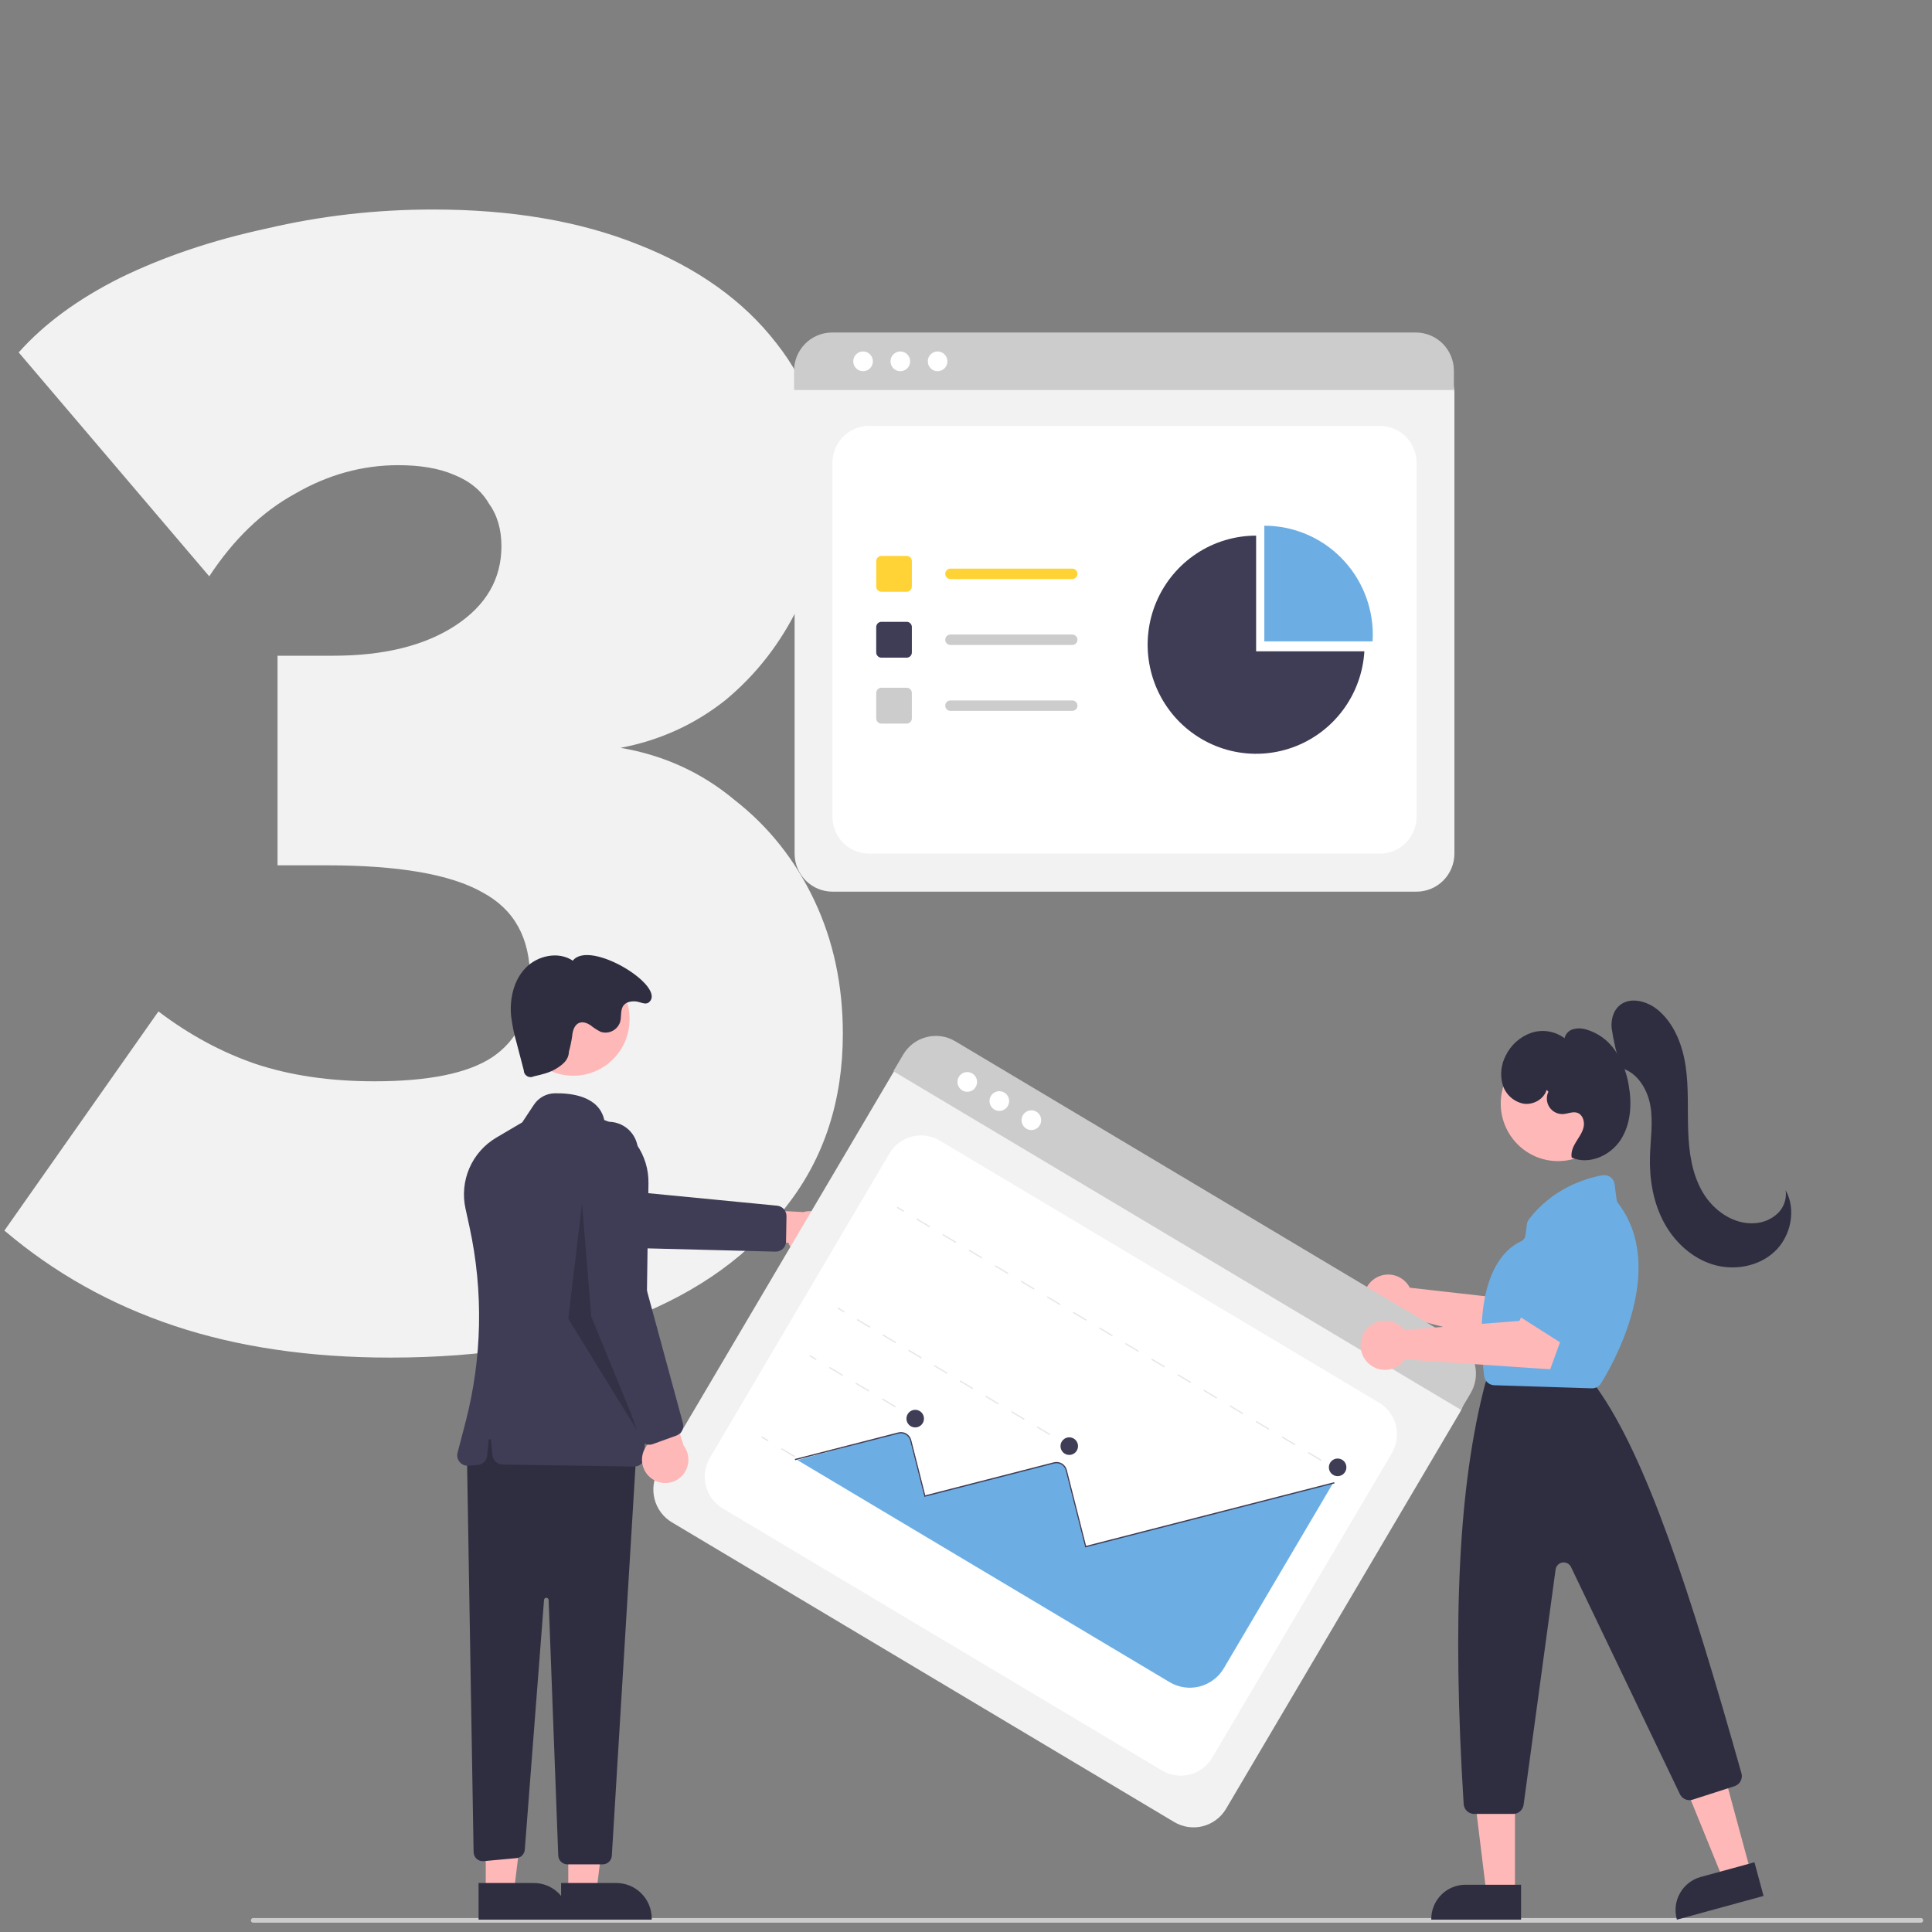 <svg width="146" height="146" viewBox="0 0 146 146" fill="none" xmlns="http://www.w3.org/2000/svg">
<rect x="0" y="0" width="146" height="146" fill="#808080" stroke="none"/>
<g clip-path="url(#clip0_349_205)">
<path d="M46.893 56.513C50.173 57.072 53.053 58.392 55.533 60.472C58.093 62.472 60.093 64.993 61.533 68.032C62.973 71.073 63.693 74.433 63.693 78.112C63.693 83.153 62.293 87.472 59.493 91.073C56.773 94.752 52.853 97.593 47.733 99.593C42.613 101.593 36.533 102.593 29.493 102.593C23.413 102.593 17.973 101.793 13.173 100.193C8.373 98.593 4.093 96.192 0.333 92.993L11.973 76.433C14.293 78.192 16.733 79.513 19.293 80.392C21.933 81.272 24.933 81.713 28.293 81.713C32.373 81.713 35.333 81.112 37.173 79.912C39.093 78.632 40.053 76.632 40.053 73.912C40.053 70.873 38.853 68.713 36.453 67.433C34.053 66.073 30.133 65.392 24.693 65.392H20.973V49.553H25.173C29.013 49.553 32.093 48.792 34.413 47.273C36.733 45.752 37.893 43.752 37.893 41.273C37.893 39.992 37.573 38.913 36.933 38.032C36.373 37.072 35.493 36.352 34.293 35.873C33.173 35.392 31.773 35.153 30.093 35.153C27.373 35.153 24.773 35.873 22.293 37.312C19.813 38.672 17.653 40.752 15.813 43.553L1.413 26.633C3.333 24.473 5.893 22.593 9.093 20.992C12.373 19.392 16.053 18.152 20.133 17.273C24.213 16.312 28.413 15.832 32.733 15.832C38.653 15.832 43.813 16.712 48.213 18.473C52.693 20.233 56.173 22.712 58.653 25.913C61.133 29.032 62.373 32.712 62.373 36.953C62.373 40.072 61.693 43.032 60.333 45.833C58.973 48.633 57.133 50.992 54.813 52.913C52.493 54.752 49.853 55.953 46.893 56.513Z" fill="#F2F2F2"/>
<path d="M107.051 67.382H62.906C62.148 67.381 61.421 67.078 60.886 66.539C60.35 66 60.048 65.27 60.047 64.508V29.64C60.048 29.081 60.269 28.546 60.661 28.151C61.054 27.756 61.586 27.534 62.142 27.534H107.779C108.344 27.534 108.885 27.76 109.285 28.162C109.684 28.564 109.909 29.108 109.909 29.676V64.508C109.908 65.27 109.607 66 109.071 66.539C108.535 67.078 107.809 67.381 107.051 67.382Z" fill="#F2F2F2"/>
<path d="M65.677 64.507H104.279C105.014 64.507 105.719 64.214 106.239 63.691C106.759 63.168 107.051 62.459 107.051 61.72V34.971C107.051 34.232 106.759 33.523 106.239 33C105.719 32.477 105.014 32.184 104.279 32.184H65.677C64.942 32.184 64.237 32.477 63.718 33C63.198 33.523 62.906 34.232 62.906 34.971V61.72C62.906 62.459 63.198 63.168 63.718 63.691C64.237 64.214 64.942 64.507 65.677 64.507Z" fill="white"/>
<path d="M109.87 29.475H60.007V28.012C60.008 27.247 60.311 26.514 60.849 25.973C61.387 25.433 62.116 25.129 62.876 25.128H107.001C107.761 25.129 108.49 25.433 109.028 25.973C109.566 26.514 109.868 27.247 109.87 28.012V29.475Z" fill="#CCCCCC"/>
<path d="M65.221 28.052C65.631 28.052 65.963 27.718 65.963 27.306C65.963 26.894 65.631 26.56 65.221 26.56C64.811 26.56 64.479 26.894 64.479 27.306C64.479 27.718 64.811 28.052 65.221 28.052Z" fill="white"/>
<path d="M68.037 28.052C68.447 28.052 68.779 27.718 68.779 27.306C68.779 26.894 68.447 26.56 68.037 26.56C67.627 26.56 67.295 26.894 67.295 27.306C67.295 27.718 67.627 28.052 68.037 28.052Z" fill="white"/>
<path d="M70.854 28.052C71.263 28.052 71.596 27.718 71.596 27.306C71.596 26.894 71.263 26.56 70.854 26.56C70.444 26.56 70.112 26.894 70.112 27.306C70.112 27.718 70.444 28.052 70.854 28.052Z" fill="white"/>
<path d="M68.518 44.719H66.606C66.503 44.719 66.403 44.677 66.33 44.603C66.257 44.53 66.215 44.43 66.215 44.326V42.403C66.215 42.299 66.257 42.199 66.33 42.125C66.403 42.051 66.503 42.01 66.606 42.01H68.518C68.622 42.01 68.721 42.051 68.794 42.125C68.868 42.199 68.909 42.299 68.909 42.403V44.326C68.909 44.43 68.868 44.53 68.794 44.603C68.721 44.677 68.622 44.719 68.518 44.719Z" fill="#FFD335"/>
<path d="M68.518 49.7H66.606C66.503 49.7 66.403 49.658 66.33 49.584C66.257 49.511 66.215 49.411 66.215 49.306V47.384C66.215 47.28 66.257 47.18 66.33 47.106C66.403 47.032 66.503 46.991 66.606 46.991H68.518C68.622 46.991 68.721 47.032 68.794 47.106C68.868 47.18 68.909 47.28 68.909 47.384V49.306C68.909 49.411 68.868 49.511 68.794 49.584C68.721 49.658 68.622 49.7 68.518 49.7Z" fill="#3F3D56"/>
<path d="M68.518 54.681H66.606C66.503 54.681 66.403 54.64 66.33 54.566C66.257 54.492 66.215 54.392 66.215 54.288V52.365C66.215 52.261 66.257 52.161 66.33 52.087C66.403 52.014 66.503 51.972 66.606 51.972H68.518C68.622 51.972 68.721 52.014 68.794 52.087C68.868 52.161 68.909 52.261 68.909 52.365V54.288C68.909 54.392 68.868 54.492 68.794 54.566C68.721 54.64 68.622 54.681 68.518 54.681Z" fill="#CCCCCC"/>
<path d="M81.031 43.758H71.82C71.717 43.758 71.617 43.716 71.544 43.642C71.471 43.569 71.43 43.469 71.43 43.364C71.43 43.26 71.471 43.16 71.544 43.087C71.617 43.013 71.717 42.971 71.82 42.971H81.031C81.083 42.971 81.134 42.981 81.181 43.001C81.229 43.021 81.272 43.05 81.308 43.086C81.345 43.123 81.374 43.166 81.393 43.214C81.413 43.261 81.423 43.313 81.423 43.364C81.423 43.416 81.413 43.467 81.393 43.515C81.374 43.563 81.345 43.606 81.308 43.643C81.272 43.679 81.229 43.708 81.181 43.728C81.134 43.748 81.083 43.758 81.031 43.758Z" fill="#FFD335"/>
<path d="M81.031 48.739H71.82C71.717 48.738 71.617 48.697 71.544 48.623C71.471 48.549 71.43 48.45 71.43 48.345C71.43 48.241 71.471 48.141 71.544 48.068C71.617 47.994 71.717 47.952 71.82 47.952H81.031C81.135 47.952 81.234 47.994 81.308 48.067C81.381 48.141 81.422 48.241 81.422 48.345C81.422 48.45 81.381 48.55 81.308 48.623C81.234 48.697 81.135 48.739 81.031 48.739Z" fill="#CCCCCC"/>
<path d="M81.031 53.72H71.82C71.717 53.72 71.617 53.678 71.544 53.605C71.471 53.531 71.43 53.431 71.43 53.327C71.43 53.223 71.471 53.123 71.544 53.049C71.617 52.975 71.717 52.934 71.82 52.934H81.031C81.083 52.934 81.134 52.944 81.181 52.963C81.229 52.983 81.272 53.012 81.308 53.048C81.345 53.085 81.374 53.128 81.393 53.176C81.413 53.224 81.423 53.275 81.423 53.327C81.423 53.379 81.413 53.43 81.393 53.477C81.374 53.525 81.345 53.569 81.308 53.605C81.272 53.642 81.229 53.671 81.181 53.69C81.134 53.71 81.083 53.72 81.031 53.72Z" fill="#CCCCCC"/>
<path d="M103.726 48.47C103.736 48.305 103.742 48.138 103.742 47.971C103.742 45.784 102.878 43.688 101.341 42.142C99.803 40.596 97.719 39.727 95.545 39.727V48.47H103.726Z" fill="#6CAEE4"/>
<path d="M94.924 49.22V40.477C93.324 40.477 91.759 40.948 90.422 41.832C89.085 42.715 88.034 43.973 87.399 45.45C86.764 46.927 86.573 48.559 86.85 50.144C87.126 51.729 87.858 53.197 88.954 54.369C90.051 55.541 91.464 56.364 93.021 56.738C94.577 57.111 96.208 57.019 97.713 56.471C99.217 55.924 100.529 54.945 101.488 53.657C102.446 52.368 103.008 50.826 103.105 49.22H94.924Z" fill="#3F3D56"/>
<path d="M145.167 145.294H19.124C19.08 145.294 19.038 145.275 19.007 145.243C18.976 145.21 18.958 145.166 18.958 145.12C18.958 145.073 18.976 145.029 19.007 144.996C19.038 144.964 19.08 144.945 19.124 144.945H145.167C145.211 144.945 145.254 144.964 145.285 144.996C145.316 145.029 145.333 145.073 145.333 145.12C145.333 145.166 145.316 145.21 145.285 145.243C145.254 145.275 145.211 145.294 145.167 145.294Z" fill="#CCCCCC"/>
<path d="M106.385 97.063C106.443 97.142 106.494 97.225 106.539 97.312L115.22 98.294L116.483 96.579L119.306 98.156L116.821 102.323L106.185 99.516C105.915 99.778 105.571 99.951 105.201 100.011C104.83 100.072 104.45 100.018 104.111 99.856C103.772 99.694 103.49 99.432 103.302 99.105C103.115 98.778 103.031 98.401 103.061 98.025C103.092 97.648 103.236 97.29 103.474 96.998C103.712 96.706 104.032 96.494 104.393 96.389C104.754 96.285 105.138 96.293 105.493 96.414C105.849 96.534 106.16 96.761 106.385 97.063Z" fill="#FFB8B8"/>
<path d="M62.09 94.809C61.87 94.939 61.625 95.018 61.372 95.043C61.118 95.067 60.862 95.035 60.623 94.949C60.383 94.863 60.164 94.725 59.983 94.545C59.802 94.365 59.662 94.147 59.574 93.907L53.385 94.037L55.099 91.3L60.714 91.596C61.125 91.474 61.566 91.507 61.955 91.689C62.343 91.872 62.651 92.192 62.821 92.588C62.99 92.984 63.01 93.428 62.875 93.838C62.74 94.247 62.461 94.593 62.09 94.809Z" fill="#FFB8B8"/>
<path d="M59.37 94.025C59.321 94.19 59.219 94.335 59.08 94.436C58.942 94.537 58.774 94.589 58.603 94.585L47.276 94.296L37.02 91.242C36.737 91.158 36.475 91.019 36.247 90.831C36.019 90.644 35.83 90.414 35.691 90.152C35.552 89.891 35.467 89.605 35.439 89.31C35.412 89.016 35.443 88.719 35.53 88.436C35.618 88.153 35.76 87.891 35.95 87.665C36.139 87.438 36.371 87.251 36.633 87.116C36.895 86.98 37.18 86.898 37.474 86.875C37.767 86.851 38.062 86.887 38.342 86.979L47.608 90.034L58.729 91.113C58.924 91.133 59.105 91.226 59.235 91.373C59.365 91.519 59.436 91.71 59.434 91.907L59.402 93.815C59.401 93.886 59.39 93.957 59.37 94.025Z" fill="#3F3D56"/>
<path d="M42.944 142.997L45.067 142.997L46.078 134.759L42.943 134.759L42.944 142.997Z" fill="#FFB8B8"/>
<path d="M42.402 142.299L46.584 142.299H46.584C46.934 142.299 47.281 142.369 47.605 142.503C47.928 142.638 48.222 142.835 48.469 143.084C48.717 143.333 48.913 143.629 49.047 143.954C49.181 144.279 49.25 144.628 49.25 144.98V145.067L42.402 145.067L42.402 142.299Z" fill="#2F2E41"/>
<path d="M36.708 142.997L38.831 142.997L39.842 134.759L36.707 134.759L36.708 142.997Z" fill="#FFB8B8"/>
<path d="M36.166 142.299L40.348 142.299H40.348C40.698 142.299 41.045 142.369 41.368 142.503C41.692 142.638 41.986 142.835 42.233 143.084C42.48 143.333 42.677 143.629 42.811 143.954C42.945 144.279 43.014 144.628 43.014 144.98V145.067L36.166 145.067L36.166 142.299Z" fill="#2F2E41"/>
<path d="M35.282 109.705L35.789 139.963C35.791 140.059 35.812 140.154 35.852 140.241C35.891 140.328 35.948 140.406 36.019 140.47C36.09 140.534 36.173 140.583 36.264 140.613C36.354 140.643 36.45 140.654 36.545 140.646L39.03 140.418C39.193 140.403 39.346 140.331 39.461 140.214C39.575 140.097 39.645 139.942 39.658 139.778L41.113 120.904C41.116 120.859 41.137 120.818 41.169 120.788C41.202 120.758 41.245 120.742 41.289 120.743C41.333 120.744 41.376 120.762 41.407 120.793C41.439 120.824 41.457 120.866 41.459 120.911L42.186 140.217C42.193 140.397 42.269 140.568 42.398 140.693C42.527 140.818 42.699 140.888 42.878 140.888H45.544C45.72 140.888 45.89 140.82 46.019 140.698C46.147 140.577 46.224 140.41 46.235 140.233L48.101 109.53L37.014 106.743L35.282 109.705Z" fill="#2F2E41"/>
<path d="M43.324 81.292C45.673 81.292 47.578 79.377 47.578 77.014C47.578 74.65 45.673 72.735 43.324 72.735C40.974 72.735 39.069 74.65 39.069 77.014C39.069 79.377 40.974 81.292 43.324 81.292Z" fill="#FFB8B8"/>
<path d="M47.938 110.826C47.934 110.826 47.93 110.826 47.926 110.826L37.977 110.672C37.786 110.669 37.602 110.596 37.461 110.466C37.321 110.335 37.232 110.158 37.213 109.966L37.101 108.834C37.099 108.812 37.089 108.792 37.073 108.778C37.057 108.763 37.036 108.755 37.014 108.755C36.993 108.755 36.972 108.763 36.956 108.778C36.94 108.792 36.93 108.812 36.928 108.834L36.812 110.004C36.794 110.187 36.712 110.358 36.581 110.486C36.45 110.615 36.279 110.693 36.096 110.707L35.393 110.762C35.269 110.771 35.145 110.751 35.03 110.702C34.916 110.654 34.814 110.578 34.735 110.482C34.655 110.386 34.599 110.273 34.572 110.151C34.545 110.029 34.548 109.902 34.579 109.781L35.184 107.46C36.437 102.636 36.538 97.582 35.479 92.712L35.178 91.335C34.951 90.307 35.055 89.234 35.474 88.269C35.894 87.304 36.607 86.498 37.511 85.967L39.465 84.815L40.352 83.478C40.523 83.22 40.754 83.007 41.025 82.858C41.296 82.708 41.598 82.627 41.907 82.62C43.144 82.593 45.265 82.821 45.664 84.639C46.652 84.979 47.507 85.624 48.107 86.483C48.707 87.342 49.021 88.37 49.004 89.42L48.717 110.053C48.714 110.259 48.631 110.456 48.485 110.6C48.339 110.745 48.143 110.826 47.938 110.826Z" fill="#3F3D56"/>
<path d="M42.991 79.48C42.973 80.084 42.556 80.434 42.043 80.751C41.531 81.068 40.931 81.205 40.344 81.338C40.265 81.38 40.177 81.401 40.088 81.399C39.998 81.396 39.911 81.371 39.835 81.325C39.758 81.279 39.694 81.214 39.65 81.136C39.605 81.058 39.582 80.97 39.581 80.88L39.043 78.821C38.852 78.163 38.714 77.491 38.628 76.811C38.498 75.503 38.807 74.096 39.715 73.15C40.623 72.204 42.197 71.868 43.285 72.597C44.576 70.938 50.478 74.602 49.022 75.756C48.763 75.961 48.367 75.701 48.039 75.676C47.71 75.651 47.341 75.709 47.133 75.966C46.86 76.301 46.979 76.8 46.866 77.218C46.82 77.365 46.745 77.502 46.645 77.62C46.546 77.737 46.425 77.834 46.288 77.905C46.152 77.975 46.002 78.018 45.849 78.03C45.696 78.042 45.542 78.024 45.397 77.976C45.125 77.841 44.869 77.676 44.634 77.483C44.382 77.314 44.064 77.189 43.78 77.296C43.406 77.436 43.273 77.897 43.239 78.297C43.182 78.696 43.099 79.091 42.991 79.48Z" fill="#2F2E41"/>
<path opacity="0.2" d="M43.984 90.947L44.677 99.483L48.315 108.368L42.945 99.658L43.984 90.947Z" fill="black"/>
<path d="M88.738 137.692L50.772 115.04C50.12 114.651 49.649 114.017 49.462 113.279C49.274 112.54 49.386 111.757 49.772 111.101L67.463 81.114C67.746 80.634 68.208 80.287 68.746 80.148C69.284 80.01 69.854 80.093 70.332 80.377L109.582 103.794C110.067 104.084 110.418 104.557 110.558 105.107C110.698 105.657 110.615 106.241 110.327 106.73L92.655 136.686C92.267 137.341 91.637 137.815 90.903 138.003C90.169 138.192 89.39 138.08 88.738 137.692Z" fill="#F2F2F2"/>
<path d="M54.614 113.99L87.813 133.797C88.445 134.174 89.2 134.283 89.912 134.101C90.625 133.918 91.236 133.458 91.611 132.822L105.182 109.817C105.557 109.181 105.666 108.422 105.484 107.705C105.302 106.989 104.845 106.375 104.213 105.998L71.014 86.19C70.381 85.813 69.626 85.704 68.914 85.887C68.202 86.07 67.591 86.53 67.216 87.165L53.644 110.171C53.269 110.806 53.16 111.566 53.342 112.282C53.524 112.998 53.981 113.613 54.614 113.99Z" fill="white"/>
<path d="M110.395 106.536L67.511 80.951L68.254 79.693C68.643 79.036 69.275 78.561 70.012 78.372C70.749 78.183 71.53 78.296 72.184 78.685L110.133 101.326C110.786 101.717 111.259 102.352 111.448 103.093C111.636 103.834 111.524 104.619 111.137 105.278L110.395 106.536Z" fill="#CCCCCC"/>
<path d="M73.096 82.507C73.505 82.507 73.838 82.173 73.838 81.761C73.838 81.349 73.505 81.015 73.096 81.015C72.686 81.015 72.354 81.349 72.354 81.761C72.354 82.173 72.686 82.507 73.096 82.507Z" fill="white"/>
<path d="M75.518 83.952C75.928 83.952 76.26 83.618 76.26 83.206C76.26 82.794 75.928 82.46 75.518 82.46C75.108 82.46 74.776 82.794 74.776 83.206C74.776 83.618 75.108 83.952 75.518 83.952Z" fill="white"/>
<path d="M77.94 85.398C78.35 85.398 78.682 85.064 78.682 84.651C78.682 84.239 78.35 83.905 77.94 83.905C77.53 83.905 77.198 84.239 77.198 84.651C77.198 85.064 77.53 85.398 77.94 85.398Z" fill="white"/>
<path d="M100.853 110.904L100.805 110.985L101.293 111.277L101.341 111.195L100.853 110.904Z" fill="#E6E6E6"/>
<path d="M99.819 110.397L98.833 109.809L98.881 109.727L99.867 110.315L99.819 110.397ZM97.847 109.221L96.861 108.632L96.909 108.55L97.895 109.139L97.847 109.221ZM95.875 108.044L94.889 107.456L94.937 107.374L95.923 107.962L95.875 108.044ZM93.903 106.867L92.917 106.279L92.965 106.197L93.951 106.786L93.903 106.867ZM91.93 105.691L90.945 105.102L90.993 105.021L91.979 105.609L91.93 105.691ZM89.958 104.514L88.972 103.926L89.021 103.844L90.007 104.432L89.958 104.514ZM87.986 103.338L87 102.749L87.049 102.667L88.035 103.256L87.986 103.338ZM86.014 102.161L85.028 101.573L85.076 101.491L86.062 102.079L86.014 102.161ZM84.042 100.984L83.056 100.396L83.104 100.314L84.09 100.903L84.042 100.984ZM82.07 99.808L81.084 99.219L81.132 99.138L82.118 99.726L82.07 99.808ZM80.098 98.631L79.112 98.043L79.16 97.961L80.146 98.549L80.098 98.631ZM78.126 97.455L77.14 96.866L77.188 96.784L78.174 97.373L78.126 97.455ZM76.154 96.278L75.168 95.69L75.216 95.608L76.202 96.196L76.154 96.278ZM74.181 95.101L73.195 94.513L73.244 94.431L74.23 95.02L74.181 95.101ZM72.209 93.925L71.223 93.337L71.272 93.255L72.258 93.843L72.209 93.925ZM70.237 92.748L69.251 92.16L69.299 92.078L70.286 92.666L70.237 92.748Z" fill="#E6E6E6"/>
<path d="M67.825 91.198L67.777 91.28L68.265 91.572L68.314 91.49L67.825 91.198Z" fill="#E6E6E6"/>
<path d="M80.339 108.95L80.291 109.032L80.779 109.323L80.827 109.242L80.339 108.95Z" fill="#E6E6E6"/>
<path d="M79.319 108.453L78.348 107.873L78.396 107.792L79.368 108.371L79.319 108.453ZM77.376 107.294L76.405 106.714L76.453 106.632L77.425 107.212L77.376 107.294ZM75.434 106.135L74.462 105.555L74.511 105.473L75.482 106.053L75.434 106.135ZM73.491 104.976L72.519 104.396L72.568 104.314L73.539 104.894L73.491 104.976ZM71.548 103.816L70.577 103.237L70.625 103.155L71.596 103.735L71.548 103.816ZM69.605 102.657L68.634 102.078L68.682 101.996L69.653 102.576L69.605 102.657ZM67.662 101.498L66.691 100.919L66.739 100.837L67.711 101.416L67.662 101.498ZM65.72 100.339L64.748 99.76L64.796 99.678L65.768 100.257L65.72 100.339Z" fill="#E6E6E6"/>
<path d="M63.337 98.807L63.289 98.889L63.777 99.18L63.825 99.098L63.337 98.807Z" fill="#E6E6E6"/>
<path d="M68.698 106.872L68.649 106.954L69.138 107.245L69.186 107.163L68.698 106.872Z" fill="#E6E6E6"/>
<path d="M67.65 106.357L66.65 105.761L66.699 105.679L67.698 106.275L67.65 106.357ZM65.651 105.165L64.652 104.568L64.7 104.487L65.699 105.083L65.651 105.165ZM63.652 103.972L62.653 103.376L62.701 103.294L63.7 103.89L63.652 103.972Z" fill="#E6E6E6"/>
<path d="M61.214 102.406L61.165 102.488L61.653 102.779L61.702 102.698L61.214 102.406Z" fill="#E6E6E6"/>
<path d="M65.074 113.014L65.025 113.096L65.514 113.387L65.562 113.306L65.074 113.014Z" fill="#E6E6E6"/>
<path d="M64.026 112.5L63.027 111.903L63.075 111.822L64.074 112.418L64.026 112.5ZM62.027 111.307L61.028 110.711L61.076 110.629L62.075 111.225L62.027 111.307ZM60.028 110.115L59.029 109.518L59.077 109.437L60.077 110.033L60.028 110.115Z" fill="#E6E6E6"/>
<path d="M57.59 108.55L57.541 108.631L58.029 108.923L58.078 108.841L57.59 108.55Z" fill="#E6E6E6"/>
<path d="M60.256 110.336L88.39 127.121C89.072 127.527 89.886 127.644 90.653 127.447C91.421 127.25 92.079 126.755 92.484 126.07L100.704 112.136L100.648 112.104L81.997 116.892L80.52 111.074C80.493 110.967 80.441 110.867 80.369 110.783C80.298 110.698 80.207 110.632 80.106 110.589C79.951 110.526 79.779 110.516 79.618 110.561L69.844 113.07L68.764 108.816C68.74 108.725 68.699 108.638 68.643 108.562C68.587 108.487 68.516 108.423 68.435 108.374C68.354 108.326 68.264 108.294 68.171 108.281C68.078 108.267 67.983 108.272 67.891 108.296C67.825 108.313 61.465 110.008 60.256 110.336Z" fill="#6CAEE4"/>
<path d="M60.088 110.346L60.065 110.254L67.886 108.246C68.093 108.193 68.311 108.225 68.495 108.334C68.678 108.444 68.811 108.622 68.864 108.83L69.922 112.999L79.642 110.504C79.848 110.451 80.067 110.483 80.251 110.592C80.434 110.702 80.567 110.88 80.62 111.087L82.075 116.821L100.823 112.008L100.846 112.1L82.007 116.937L80.528 111.111C80.505 111.02 80.464 110.935 80.409 110.86C80.353 110.785 80.283 110.722 80.203 110.674C80.122 110.626 80.034 110.595 79.942 110.581C79.849 110.568 79.755 110.573 79.665 110.596L69.854 113.115L68.772 108.853C68.725 108.67 68.608 108.513 68.447 108.416C68.285 108.32 68.092 108.292 67.909 108.338L60.088 110.346Z" fill="#3F3D56"/>
<path d="M69.162 107.87C69.527 107.87 69.824 107.572 69.824 107.204C69.824 106.836 69.527 106.538 69.162 106.538C68.796 106.538 68.499 106.836 68.499 107.204C68.499 107.572 68.796 107.87 69.162 107.87Z" fill="#3F3D56"/>
<path d="M80.803 109.949C81.169 109.949 81.465 109.651 81.465 109.283C81.465 108.915 81.169 108.617 80.803 108.617C80.437 108.617 80.141 108.915 80.141 109.283C80.141 109.651 80.437 109.949 80.803 109.949Z" fill="#3F3D56"/>
<path d="M101.084 111.552C101.45 111.552 101.747 111.254 101.747 110.886C101.747 110.518 101.45 110.22 101.084 110.22C100.719 110.22 100.422 110.518 100.422 110.886C100.422 111.254 100.719 111.552 101.084 111.552Z" fill="#3F3D56"/>
<path d="M49.166 111.676C48.967 111.516 48.806 111.314 48.694 111.084C48.581 110.854 48.52 110.603 48.515 110.346C48.51 110.09 48.56 109.836 48.663 109.602C48.766 109.368 48.919 109.159 49.111 108.991L46.793 103.218L49.946 103.859L51.664 109.242C51.924 109.585 52.05 110.012 52.018 110.442C51.986 110.872 51.798 111.275 51.49 111.575C51.182 111.875 50.775 112.051 50.347 112.07C49.919 112.088 49.498 111.948 49.166 111.676Z" fill="#FFB8B8"/>
<path d="M49.127 109.175C48.956 109.188 48.786 109.143 48.643 109.049C48.5 108.955 48.392 108.815 48.335 108.653L44.583 97.901L43.781 87.175C43.759 86.88 43.795 86.583 43.889 86.302C43.981 86.021 44.129 85.762 44.322 85.539C44.516 85.316 44.752 85.134 45.016 85.003C45.28 84.872 45.567 84.796 45.861 84.778C46.155 84.76 46.449 84.801 46.727 84.899C47.005 84.996 47.261 85.148 47.48 85.346C47.699 85.544 47.876 85.784 48.002 86.051C48.128 86.319 48.2 86.609 48.214 86.904L48.663 96.701L51.607 107.54C51.658 107.73 51.636 107.932 51.546 108.107C51.455 108.282 51.303 108.416 51.119 108.484L49.334 109.131C49.268 109.155 49.198 109.17 49.127 109.175Z" fill="#3F3D56"/>
<path d="M118.689 99.648C118.619 99.617 118.554 99.577 118.496 99.527L115.007 96.571C114.923 96.5 114.855 96.412 114.806 96.314C114.758 96.215 114.73 96.107 114.726 95.996C114.721 95.886 114.739 95.776 114.778 95.674C114.818 95.571 114.879 95.477 114.956 95.399L118.122 92.202C118.255 92.067 118.432 91.984 118.62 91.969C118.809 91.954 118.997 92.007 119.149 92.12L121.544 93.868C121.693 93.978 121.8 94.136 121.846 94.316C121.891 94.496 121.873 94.686 121.794 94.854L119.723 99.258C119.635 99.445 119.478 99.591 119.285 99.664C119.092 99.737 118.878 99.731 118.689 99.648Z" fill="#6CAEE4"/>
<path d="M132.298 141.451L130.214 142.022L127.035 134.21L130.111 133.369L132.298 141.451Z" fill="#FFB8B8"/>
<path d="M128.521 141.842L132.582 140.731L133.271 143.275L126.722 145.067L126.71 145.025C126.531 144.361 126.62 143.653 126.96 143.056C127.3 142.459 127.861 142.022 128.521 141.842Z" fill="#2F2E41"/>
<path d="M114.484 143.05L112.324 143.05L111.297 134.673L114.484 134.674L114.484 143.05Z" fill="#FFB8B8"/>
<path d="M110.738 142.43H114.946V145.067H108.159V145.023C108.159 144.335 108.431 143.676 108.915 143.189C109.398 142.703 110.054 142.43 110.738 142.43Z" fill="#2F2E41"/>
<path d="M117.737 87.743C120.126 87.743 122.063 85.795 122.063 83.392C122.063 80.989 120.126 79.041 117.737 79.041C115.347 79.041 113.41 80.989 113.41 83.392C113.41 85.795 115.347 87.743 117.737 87.743Z" fill="#FFB8B8"/>
<path d="M114.351 137.078H111.4C111.199 137.078 111.005 137 110.857 136.861C110.71 136.722 110.621 136.533 110.608 136.33C109.729 122.272 110.243 112.187 112.227 104.594C112.236 104.561 112.247 104.529 112.259 104.497L112.417 104.099C112.476 103.951 112.577 103.824 112.708 103.735C112.84 103.645 112.995 103.598 113.153 103.598H119.222C119.336 103.598 119.449 103.623 119.553 103.671C119.657 103.719 119.749 103.789 119.824 103.876L120.648 104.844C120.664 104.863 120.679 104.882 120.694 104.902C124.411 110.115 127.742 120.305 131.599 134.003C131.656 134.202 131.634 134.415 131.536 134.598C131.439 134.78 131.275 134.917 131.078 134.98L127.907 136.001C127.725 136.058 127.528 136.048 127.353 135.972C127.177 135.897 127.035 135.76 126.951 135.587L118.721 118.421C118.664 118.301 118.569 118.203 118.452 118.141C118.334 118.079 118.2 118.057 118.07 118.078C117.939 118.099 117.818 118.161 117.725 118.257C117.633 118.352 117.573 118.474 117.555 118.606L115.137 136.389C115.11 136.58 115.016 136.754 114.872 136.881C114.728 137.007 114.543 137.077 114.351 137.078Z" fill="#2F2E41"/>
<path d="M120.315 104.914C120.307 104.914 120.299 104.914 120.29 104.914L112.919 104.68C112.729 104.674 112.548 104.601 112.408 104.472C112.268 104.343 112.179 104.169 112.157 103.979C111.222 96.372 113.785 94.335 114.93 93.812C115.026 93.768 115.109 93.701 115.171 93.615C115.233 93.53 115.272 93.43 115.285 93.326L115.384 92.528C115.4 92.388 115.455 92.254 115.54 92.141C117.336 89.802 119.788 89.053 121.089 88.815C121.195 88.796 121.303 88.798 121.408 88.823C121.512 88.847 121.611 88.892 121.697 88.956C121.784 89.02 121.857 89.101 121.911 89.194C121.966 89.287 122.001 89.39 122.014 89.497L122.163 90.642C122.178 90.751 122.221 90.854 122.288 90.941C126.033 95.864 121.861 103.133 120.987 104.541C120.916 104.655 120.817 104.749 120.699 104.814C120.582 104.88 120.45 104.914 120.315 104.914Z" fill="#6CAEE4"/>
<path d="M122.497 80.686C122.176 79.707 121.938 78.701 121.788 77.681C121.741 77.087 121.892 76.448 122.322 76.038C123.127 75.271 124.495 75.636 125.337 76.362C126.554 77.411 127.161 79.024 127.39 80.619C127.619 82.214 127.518 83.836 127.574 85.447C127.629 87.058 127.858 88.715 128.675 90.102C129.491 91.489 131.007 92.553 132.605 92.435C133.251 92.4 133.863 92.139 134.337 91.697C134.57 91.475 134.746 91.199 134.851 90.894C134.956 90.589 134.986 90.263 134.94 89.944C135.757 91.415 135.343 93.409 134.124 94.566C132.906 95.722 131.031 96.049 129.429 95.555C127.827 95.061 126.508 93.823 125.721 92.336C124.933 90.849 124.644 89.13 124.686 87.446C124.718 86.152 124.937 84.848 124.72 83.572C124.502 82.297 123.709 81.002 122.457 80.702L122.497 80.686Z" fill="#2F2E41"/>
<path d="M116.876 82.364C116.663 83.081 115.847 83.523 115.112 83.401C114.747 83.325 114.409 83.15 114.134 82.896C113.859 82.642 113.657 82.318 113.551 81.958C113.349 81.229 113.432 80.45 113.782 79.78C113.975 79.378 114.245 79.019 114.576 78.722C114.907 78.426 115.293 78.198 115.712 78.051C116.133 77.911 116.582 77.874 117.02 77.945C117.458 78.015 117.873 78.19 118.23 78.456C118.268 78.295 118.348 78.147 118.462 78.027C118.575 77.907 118.719 77.821 118.877 77.775C119.196 77.689 119.532 77.694 119.848 77.79C120.759 78.051 121.548 78.628 122.076 79.419C122.596 80.208 122.94 81.1 123.085 82.036C123.333 83.438 123.242 84.971 122.458 86.158C121.675 87.346 120.072 88.046 118.772 87.481C118.691 87.064 118.883 86.644 119.105 86.283C119.328 85.922 119.591 85.57 119.676 85.154C119.762 84.738 119.598 84.229 119.198 84.093C118.857 83.977 118.493 84.165 118.133 84.188C117.929 84.201 117.725 84.159 117.542 84.068C117.358 83.977 117.202 83.838 117.089 83.667C116.975 83.496 116.909 83.297 116.896 83.092C116.882 82.887 116.923 82.682 117.014 82.497L116.876 82.364Z" fill="#2F2E41"/>
<path d="M105.911 100.287C105.983 100.354 106.049 100.426 106.109 100.503L114.819 99.821L115.737 97.897L118.806 98.911L117.146 103.475L106.175 102.734C105.958 103.042 105.653 103.277 105.301 103.407C104.948 103.537 104.565 103.555 104.201 103.461C103.838 103.366 103.512 103.162 103.266 102.876C103.021 102.591 102.868 102.237 102.827 101.861C102.787 101.486 102.861 101.107 103.04 100.775C103.219 100.443 103.494 100.174 103.829 100.003C104.163 99.832 104.542 99.768 104.914 99.818C105.286 99.869 105.634 100.033 105.911 100.287Z" fill="#FFB8B8"/>
<path d="M118.759 101.951C118.685 101.93 118.615 101.898 118.551 101.857L114.694 99.407C114.601 99.348 114.521 99.271 114.46 99.179C114.399 99.088 114.357 98.985 114.337 98.876C114.317 98.768 114.32 98.656 114.346 98.549C114.371 98.442 114.418 98.341 114.484 98.253L117.187 94.652C117.301 94.499 117.465 94.393 117.65 94.352C117.834 94.312 118.028 94.339 118.194 94.43L120.803 95.834C120.966 95.921 121.093 96.063 121.163 96.235C121.233 96.407 121.24 96.599 121.185 96.776L119.73 101.423C119.668 101.62 119.532 101.786 119.351 101.885C119.169 101.983 118.957 102.007 118.759 101.951Z" fill="#6CAEE4"/>
</g>
<defs>
<clipPath id="clip0_349_205">
<rect width="145" height="145" fill="white" transform="translate(0.333 0.294)"/>
</clipPath>
</defs>
</svg>
